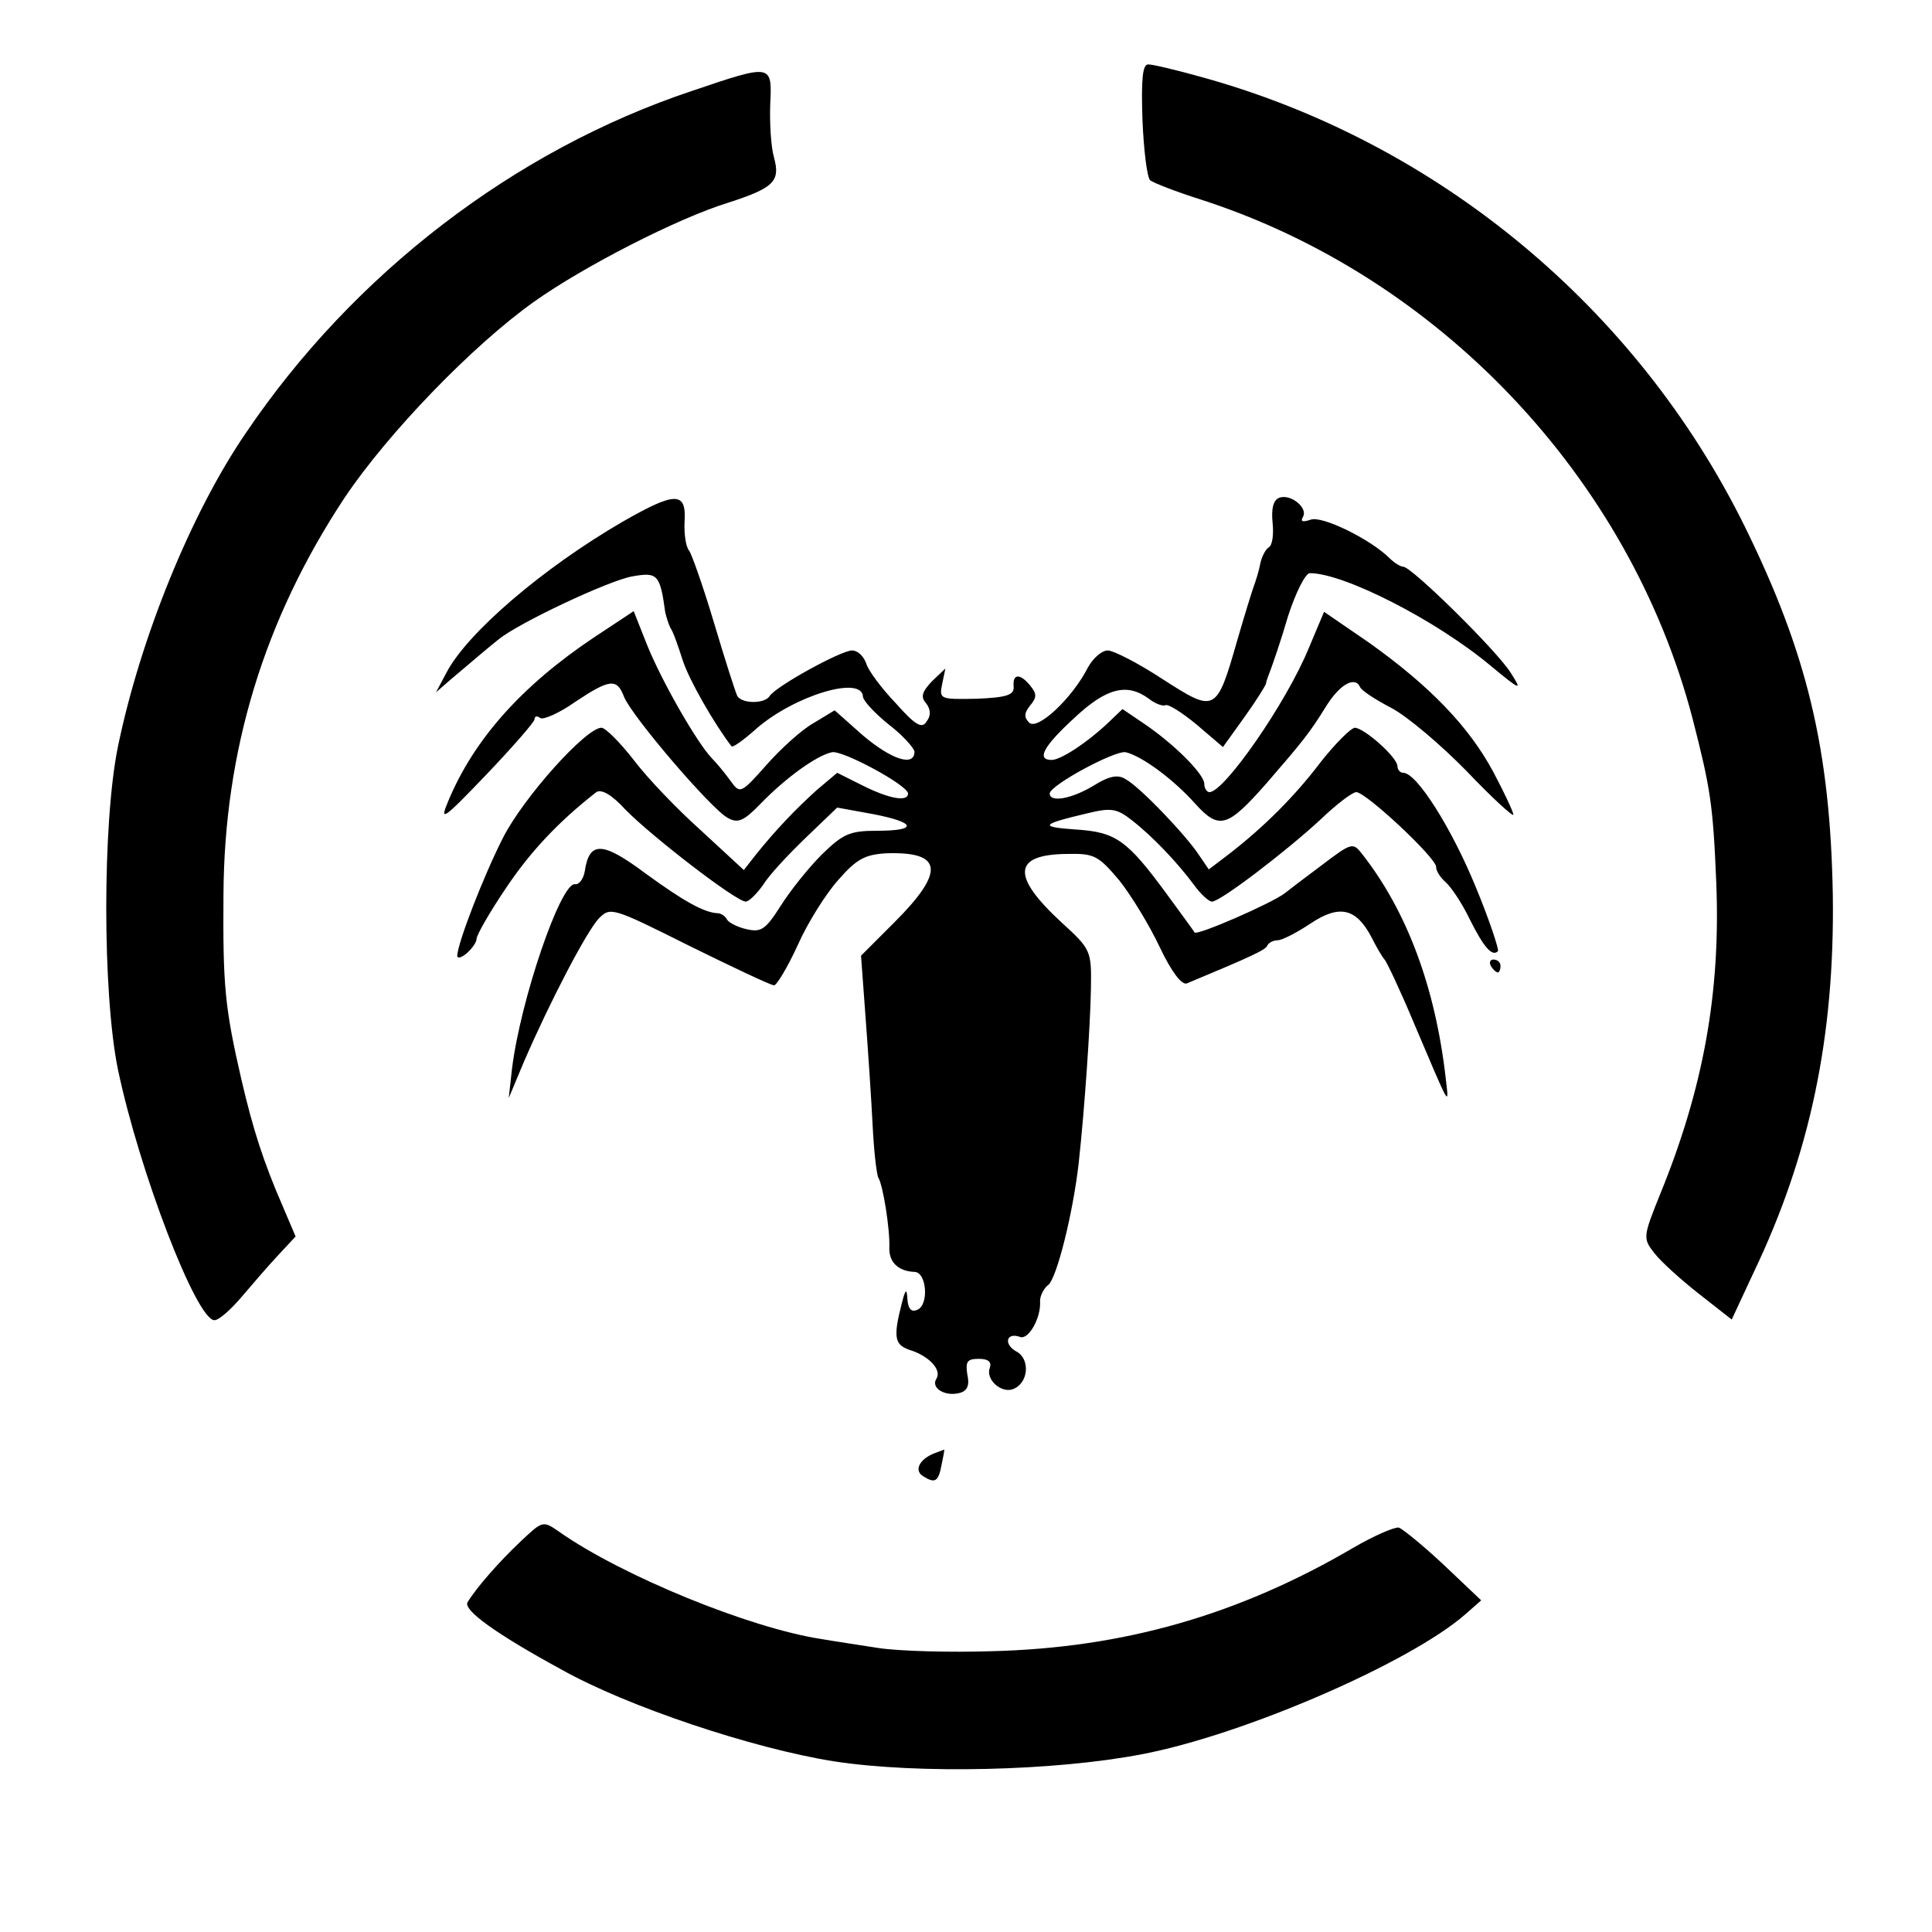 <?xml version="1.0" standalone="no"?>
<!DOCTYPE svg PUBLIC "-//W3C//DTD SVG 20010904//EN"
 "http://www.w3.org/TR/2001/REC-SVG-20010904/DTD/svg10.dtd">
<svg version="1.0" xmlns="http://www.w3.org/2000/svg"
 width="300pt" height="300pt" viewBox="0 0 300 300"
 preserveAspectRatio="xMidYMid meet">
<g transform="translate(0,300) scale(0.1,-0.1)"
fill="#000000" stroke="none">
<path d="M1774 2814 c2 -47 7 -89 12 -94 5 -4 41 -18 79 -30 369 -119 665
-431 763 -805 28 -109 32 -134 37 -255 7 -171 -20 -320 -87 -484 -27 -67 -27
-69 -9 -92 10 -13 41 -41 69 -63 l51 -40 34 73 c88 184 126 367 123 586 -4
227 -40 376 -137 573 -168 340 -477 596 -842 697 -39 11 -77 20 -84 20 -9 0
-11 -23 -9 -86z"/>
<path d="M1075 2859 c-276 -92 -526 -284 -693 -531 -85 -124 -164 -318 -199
-488 -24 -118 -24 -382 0 -500 33 -158 122 -390 150 -390 7 0 26 17 42 36 17
20 42 49 57 65 l27 29 -20 47 c-30 69 -46 119 -64 196 -26 113 -29 146 -28
287 1 224 63 428 188 617 67 100 199 237 295 305 76 54 222 129 300 153 71 23
82 33 72 70 -5 17 -7 54 -6 83 3 63 3 63 -121 21z"/>
<path d="M967 2190 c-124 -72 -242 -173 -274 -235 l-16 -30 23 20 c46 39 59
50 74 62 30 25 172 92 208 98 39 7 43 3 51 -56 2 -8 5 -18 8 -24 4 -5 12 -28
19 -50 10 -31 49 -99 76 -134 2 -2 19 10 39 28 59 51 164 83 165 49 1 -7 19
-26 40 -43 21 -16 39 -36 40 -42 0 -24 -35 -13 -80 25 l-44 39 -33 -20 c-18
-10 -51 -40 -73 -65 -40 -45 -41 -45 -56 -24 -8 11 -21 27 -29 35 -22 23 -76
116 -100 175 l-21 53 -62 -41 c-112 -75 -186 -158 -226 -254 -14 -33 -8 -29
59 41 41 43 75 82 75 86 0 5 4 6 9 2 5 -3 30 8 54 25 54 36 65 37 76 8 12 -30
135 -174 161 -188 16 -9 25 -5 52 23 38 39 86 74 110 79 17 3 117 -51 118 -64
0 -14 -30 -8 -70 12 l-40 20 -32 -27 c-32 -29 -63 -61 -95 -101 l-18 -23 -66
61 c-37 33 -84 82 -105 110 -21 27 -44 50 -50 50 -24 0 -121 -108 -153 -171
-30 -59 -70 -162 -71 -183 0 -5 7 -3 15 4 8 7 15 17 15 22 0 6 20 41 45 78 38
57 82 104 141 150 8 5 24 -4 45 -27 40 -41 172 -143 187 -143 5 0 17 12 27 26
9 15 39 47 66 73 l49 47 55 -10 c68 -13 71 -26 7 -26 -43 0 -53 -5 -86 -37
-20 -20 -49 -56 -64 -80 -23 -36 -30 -41 -52 -36 -14 3 -28 10 -31 15 -3 6
-10 10 -15 10 -21 1 -53 19 -112 62 -67 50 -87 50 -94 3 -2 -12 -9 -21 -15
-20 -22 4 -85 -180 -98 -287 l-5 -45 23 55 c41 95 98 204 117 224 18 18 21 17
141 -43 67 -33 126 -61 131 -61 4 0 21 28 37 63 15 34 44 80 63 101 28 32 41
39 74 41 88 3 92 -28 13 -107 l-52 -52 7 -95 c4 -53 9 -128 11 -168 2 -40 6
-76 9 -82 7 -11 18 -79 17 -108 -1 -23 14 -37 39 -38 19 0 23 -52 4 -59 -9 -4
-14 2 -15 17 -1 17 -3 16 -9 -8 -13 -51 -11 -63 12 -71 30 -9 51 -31 42 -45
-9 -14 13 -28 36 -22 12 3 16 12 12 29 -3 20 0 24 18 24 15 0 20 -5 17 -14 -7
-18 18 -40 36 -33 24 9 27 46 6 58 -21 11 -17 31 5 23 13 -5 33 30 31 56 0 8
6 20 13 25 13 11 38 110 47 189 9 82 18 212 19 271 1 59 0 61 -46 103 -78 72
-75 105 8 106 43 1 49 -2 82 -41 19 -24 47 -70 63 -104 18 -38 34 -59 42 -56
98 41 123 52 125 59 2 4 9 8 16 8 7 0 30 12 51 26 45 30 71 24 95 -22 8 -16
17 -31 20 -34 3 -3 23 -45 44 -95 59 -139 56 -134 51 -90 -16 141 -60 260
-130 349 -14 18 -16 18 -62 -17 -27 -20 -53 -40 -58 -44 -21 -16 -136 -66
-140 -61 -1 2 -20 28 -42 58 -63 86 -80 98 -143 102 -57 4 -54 8 18 25 37 9
46 8 70 -11 32 -25 70 -65 96 -100 10 -14 23 -26 28 -26 13 0 115 78 168 127
25 24 50 43 56 43 15 0 124 -102 124 -116 0 -7 7 -17 15 -24 8 -7 25 -32 37
-57 22 -44 35 -59 44 -50 2 2 -13 48 -35 101 -37 90 -91 176 -112 176 -5 0 -9
5 -9 10 0 14 -51 59 -66 60 -6 0 -30 -24 -53 -53 -40 -53 -89 -102 -145 -145
l-29 -22 -15 22 c-21 32 -93 107 -114 118 -12 8 -26 5 -50 -10 -33 -20 -68
-27 -68 -12 1 13 101 67 118 64 25 -6 73 -41 108 -80 37 -41 50 -37 110 31 57
66 67 78 93 120 21 34 45 48 53 30 2 -5 23 -19 48 -32 25 -13 78 -58 118 -99
39 -41 72 -71 72 -67 0 4 -14 34 -31 66 -38 71 -99 134 -193 201 l-70 48 -24
-57 c-35 -85 -131 -223 -154 -223 -4 0 -8 6 -8 13 0 15 -48 63 -96 95 l-31 21
-23 -22 c-33 -31 -73 -57 -87 -57 -24 0 -13 21 35 65 50 47 82 55 116 30 10
-8 22 -12 26 -10 4 2 25 -11 48 -30 l41 -35 33 46 c18 25 33 49 34 53 0 3 4
13 7 21 3 8 16 45 27 83 12 37 27 67 34 67 53 0 196 -73 281 -144 47 -39 49
-39 31 -11 -20 33 -154 165 -167 165 -4 0 -14 6 -21 13 -30 30 -106 67 -123
60 -12 -4 -16 -3 -12 4 9 14 -19 37 -37 30 -9 -4 -12 -17 -10 -38 2 -18 0 -36
-6 -39 -5 -3 -11 -15 -13 -25 -2 -11 -7 -27 -10 -35 -3 -8 -15 -47 -26 -85
-32 -112 -34 -112 -115 -60 -38 25 -77 45 -86 45 -9 0 -23 -12 -31 -27 -24
-47 -78 -98 -91 -85 -8 8 -8 15 2 27 10 12 10 18 0 30 -16 20 -28 19 -26 -1 1
-13 -10 -17 -57 -19 -57 -1 -59 -1 -54 23 l5 24 -21 -20 c-15 -16 -18 -24 -9
-34 7 -9 8 -19 1 -28 -7 -12 -17 -7 -48 28 -22 23 -43 51 -46 62 -4 11 -13 20
-22 20 -17 0 -119 -56 -128 -71 -8 -12 -42 -12 -50 0 -3 6 -19 56 -36 113 -17
57 -35 108 -39 113 -5 6 -8 26 -7 45 3 47 -14 47 -96 0z"/>
<path d="M2315 1500 c3 -5 8 -10 11 -10 2 0 4 5 4 10 0 6 -5 10 -11 10 -5 0
-7 -4 -4 -10z"/>
<path d="M1450 743 c-22 -9 -31 -26 -17 -35 19 -12 24 -9 29 17 3 14 5 25 4
24 0 0 -8 -3 -16 -6z"/>
<path d="M809 607 c-34 -32 -69 -72 -83 -95 -7 -12 44 -49 145 -104 103 -58
298 -123 424 -143 130 -20 343 -15 478 11 158 30 416 142 502 217 l25 22 -58
55 c-32 30 -64 56 -70 58 -7 1 -39 -13 -70 -31 -179 -105 -358 -156 -563 -161
-63 -2 -142 0 -175 5 -32 5 -72 11 -89 14 -111 17 -309 98 -406 166 -26 18
-26 18 -60 -14z"/>
</g>
</svg>
